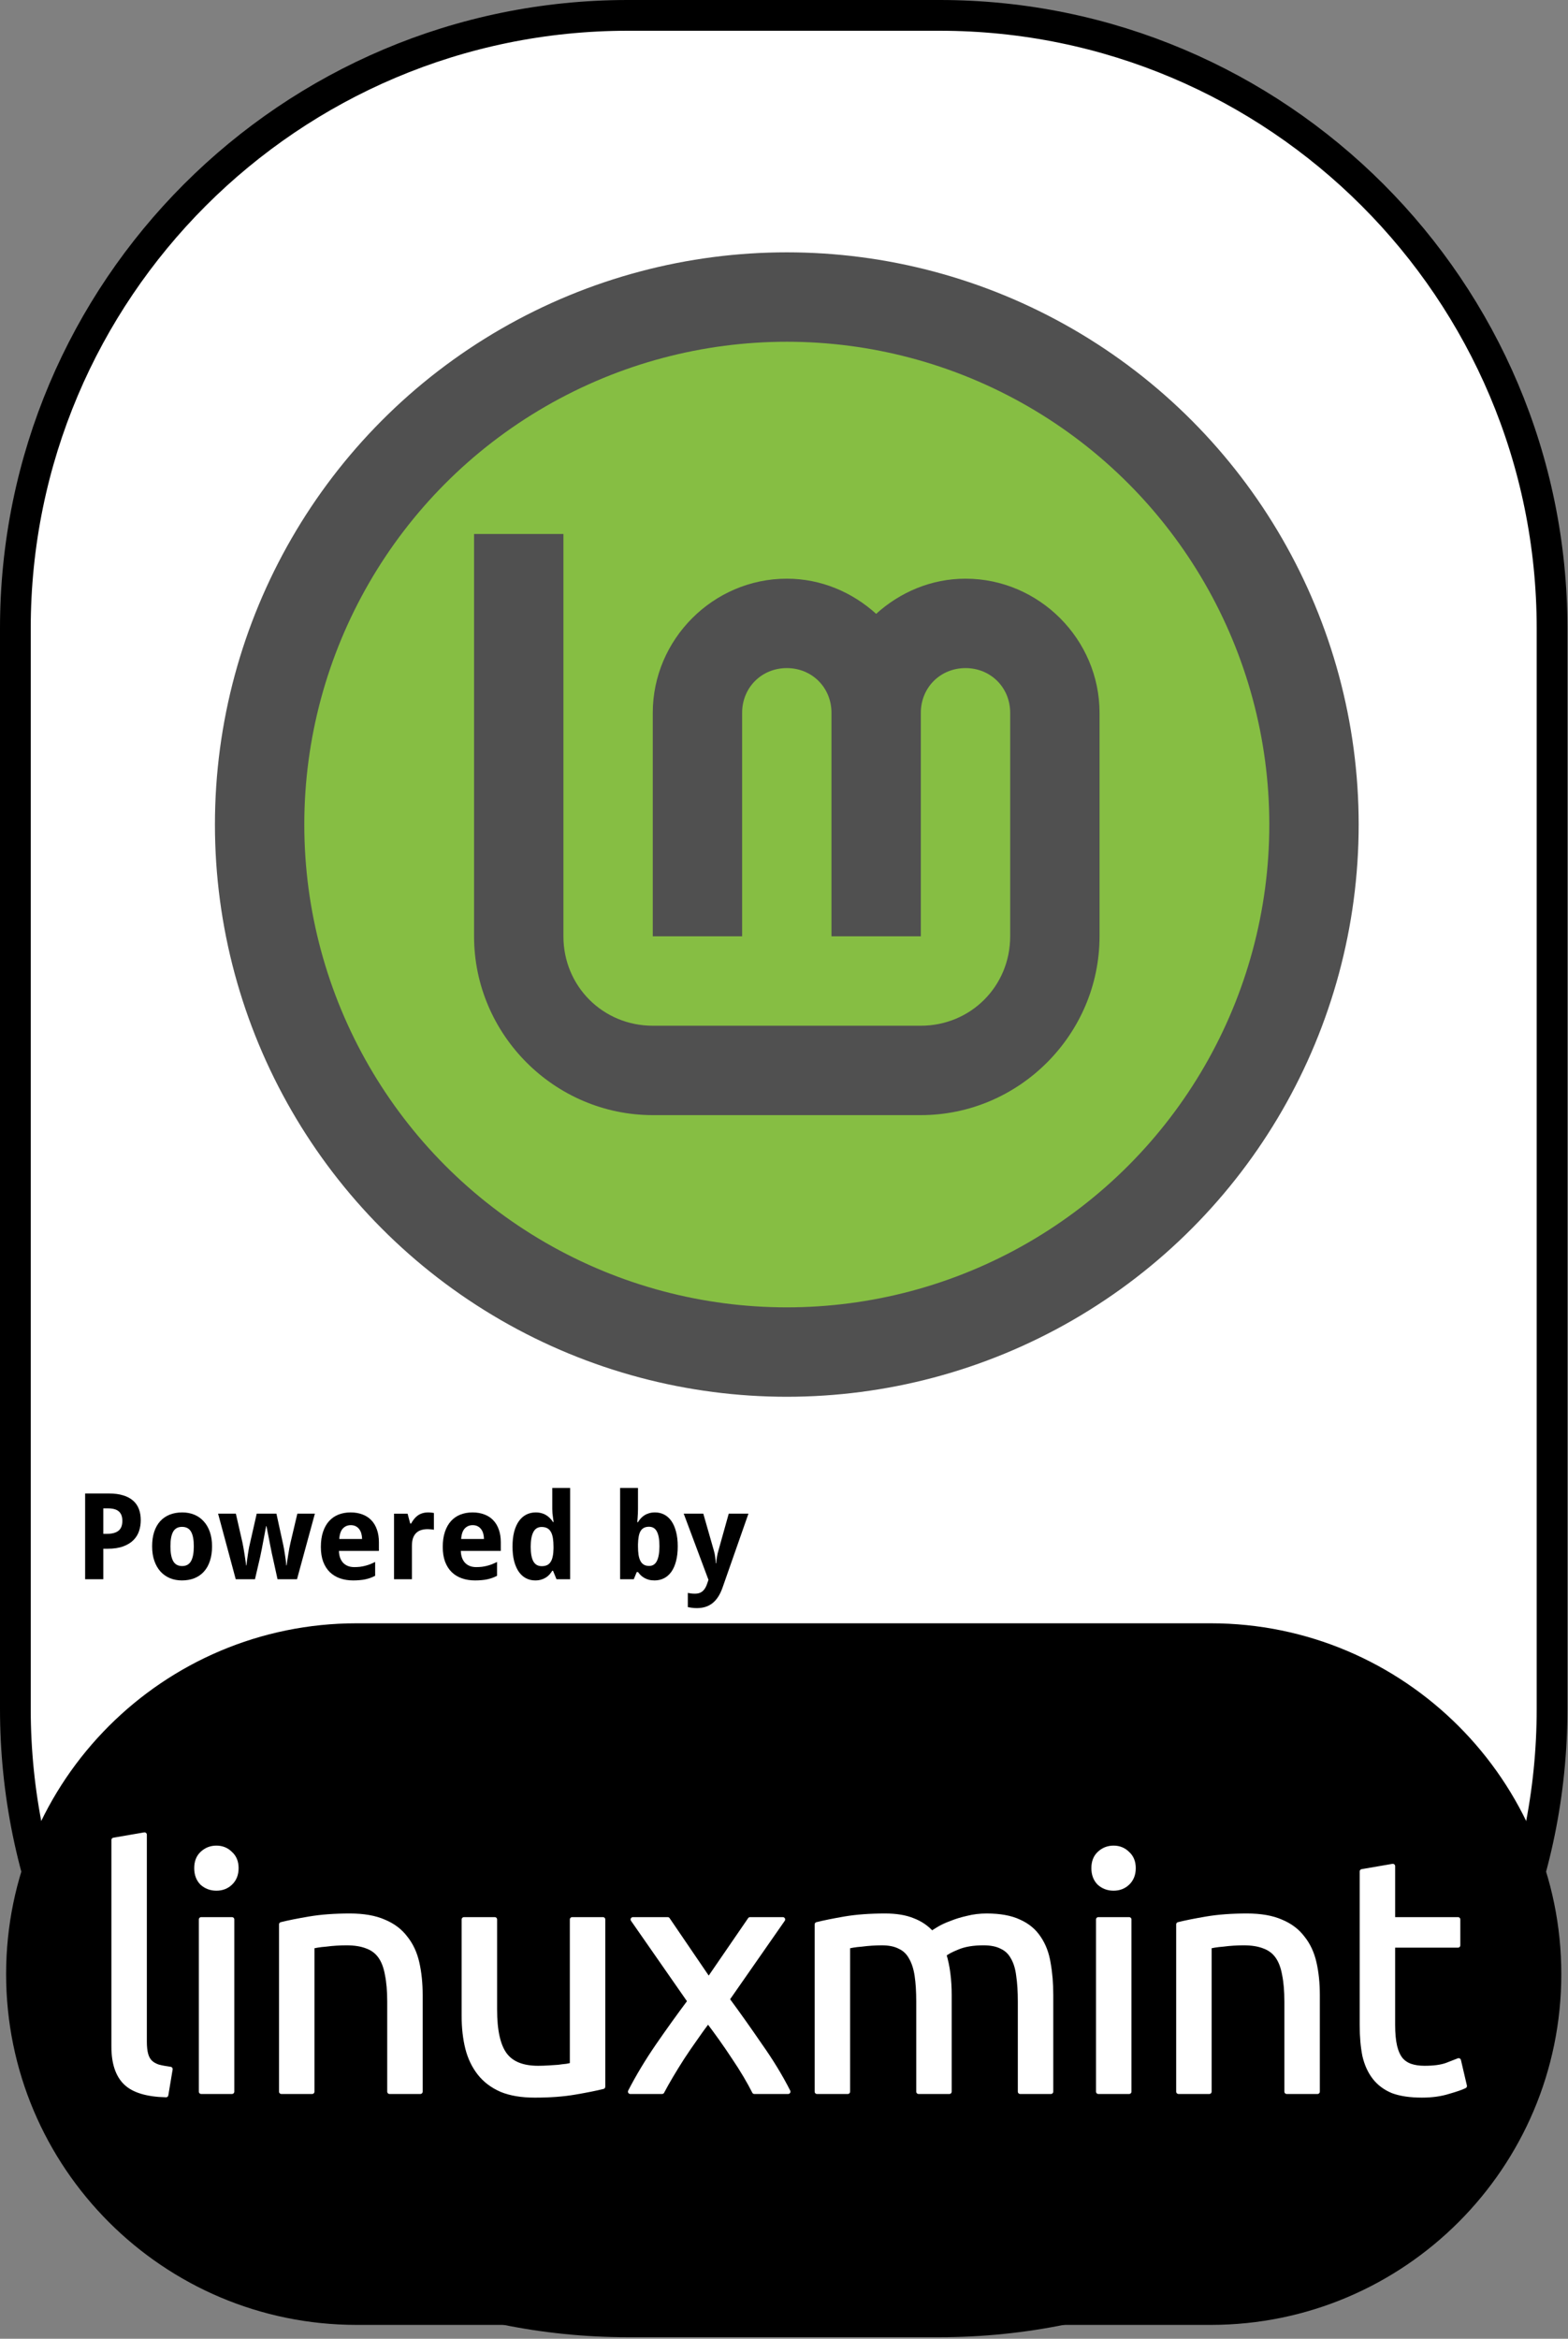 <?xml version="1.0" encoding="UTF-8" standalone="no"?><!DOCTYPE svg PUBLIC "-//W3C//DTD SVG 1.1//EN" "http://www.w3.org/Graphics/SVG/1.1/DTD/svg11.dtd"><svg width="100%" height="100%" viewBox="0 0 907 1352" version="1.1" xmlns="http://www.w3.org/2000/svg" xmlns:xlink="http://www.w3.org/1999/xlink" xml:space="preserve" xmlns:serif="http://www.serif.com/" style="fill-rule:evenodd;clip-rule:evenodd;stroke-linejoin:round;"><rect x="0" y="0" width="907" height="1352" fill="#808080" stroke="none"/><rect id="Mint" x="0" y="-0" width="906.667" height="1351.11" style="fill:none;"/><clipPath id="_clip1"><rect x="0" y="-0" width="906.667" height="1351.11"/></clipPath><g clip-path="url(#_clip1)"><g id="READ-ME" serif:id="READ ME"><path id="Frame" d="M897.778,363.221c-0,-195.561 -158.771,-354.332 -354.333,-354.332l-180.224,-0c-195.561,-0 -354.332,158.771 -354.332,354.332l-0,624.669c-0,195.561 158.771,354.332 354.332,354.332l180.224,0c195.562,0 354.333,-158.771 354.333,-354.332l-0,-624.669Z" style="fill:#fff;stroke:#000;stroke-width:17.78px;"/><path id="Bottom" d="M895.371,1141.21c-0,-107.643 -87.393,-195.036 -195.036,-195.036l-494.004,0c-107.643,0 -195.035,87.393 -195.035,195.036c-0,107.643 87.392,195.036 195.035,195.036l494.004,-0c107.643,-0 195.036,-87.393 195.036,-195.036Z" style="stroke:#000;stroke-width:15.52px;"/><g id="Powered-By" serif:id="Powered By"><path id="path12547" d="M59.75,886.702l2.069,0c2.962,0 5.189,-0.588 6.681,-1.763c1.515,-1.176 2.272,-3.087 2.272,-5.732c-0,-2.464 -0.678,-4.284 -2.035,-5.46c-1.334,-1.176 -3.436,-1.763 -6.308,-1.763l-2.679,-0l0,14.718Zm21.671,-7.868c-0,2.171 -0.328,4.251 -0.984,6.24c-0.655,1.99 -1.741,3.742 -3.255,5.257c-1.493,1.515 -3.471,2.724 -5.935,3.628c-2.442,0.905 -5.472,1.357 -9.089,1.357l-2.408,-0l0,17.635l-10.513,-0l0,-49.581l13.769,-0c3.188,-0 5.935,0.362 8.241,1.085c2.328,0.701 4.239,1.718 5.731,3.052c1.515,1.312 2.634,2.928 3.358,4.85c0.723,1.899 1.085,4.058 1.085,6.477l-0,0Z" style="fill-rule:nonzero;"/><path id="path12549" d="M98.581,893.926c-0,3.775 0.531,6.624 1.594,8.546c1.062,1.899 2.792,2.848 5.189,2.848c2.373,0 4.092,-0.96 5.154,-2.882c1.063,-1.922 1.594,-4.759 1.594,-8.512c0,-3.776 -0.531,-6.591 -1.594,-8.445c-1.062,-1.876 -2.803,-2.815 -5.222,-2.815c-2.374,0 -4.092,0.939 -5.155,2.815c-1.04,1.854 -1.56,4.669 -1.56,8.445Zm24.078,-0c0,3.165 -0.407,5.968 -1.221,8.41c-0.791,2.442 -1.944,4.499 -3.459,6.172c-1.492,1.673 -3.323,2.951 -5.494,3.832c-2.148,0.86 -4.567,1.289 -7.257,1.289c-2.51,0 -4.816,-0.429 -6.918,-1.289c-2.103,-0.881 -3.923,-2.159 -5.46,-3.832c-1.515,-1.673 -2.702,-3.73 -3.561,-6.172c-0.859,-2.442 -1.289,-5.245 -1.289,-8.41c-0,-3.143 0.396,-5.935 1.187,-8.377c0.814,-2.442 1.967,-4.488 3.459,-6.138c1.515,-1.673 3.346,-2.939 5.494,-3.799c2.148,-0.859 4.578,-1.288 7.291,-1.288c2.51,-0 4.816,0.429 6.919,1.288c2.102,0.86 3.911,2.126 5.426,3.799c1.537,1.65 2.735,3.696 3.595,6.138c0.859,2.442 1.288,5.234 1.288,8.377Z" style="fill-rule:nonzero;"/><path id="path12551" d="M160.54,912.951l-2.916,-13.26c-0.091,-0.384 -0.215,-0.927 -0.373,-1.628c-0.136,-0.724 -0.294,-1.526 -0.475,-2.408c-0.181,-0.904 -0.373,-1.854 -0.576,-2.849c-0.181,-1.017 -0.373,-2.023 -0.577,-3.018c-0.452,-2.329 -0.95,-4.838 -1.492,-7.529l-0.204,0c-0.52,2.691 -0.994,5.212 -1.424,7.563c-0.181,0.995 -0.373,2.001 -0.576,3.018c-0.181,1.018 -0.362,1.979 -0.543,2.883c-0.181,0.882 -0.35,1.684 -0.509,2.408c-0.135,0.723 -0.248,1.289 -0.339,1.695l-3.052,13.125l-11.124,-0l-10.208,-37.915l10.276,-0l3.832,16.787c0.204,0.882 0.407,1.944 0.611,3.188c0.226,1.221 0.429,2.464 0.61,3.73c0.204,1.244 0.384,2.431 0.543,3.561c0.158,1.108 0.282,1.99 0.373,2.645l0.203,0c0.023,-0.43 0.068,-0.983 0.136,-1.661c0.09,-0.701 0.192,-1.447 0.305,-2.239c0.113,-0.791 0.226,-1.594 0.339,-2.408c0.136,-0.836 0.26,-1.616 0.373,-2.34c0.136,-0.723 0.249,-1.356 0.339,-1.899c0.113,-0.565 0.204,-0.961 0.272,-1.187l4.137,-18.177l11.395,-0l3.968,18.177c0.113,0.498 0.26,1.267 0.441,2.306c0.181,1.04 0.361,2.16 0.542,3.358c0.204,1.176 0.373,2.329 0.509,3.459c0.136,1.108 0.215,1.978 0.237,2.611l0.204,0c0.068,-0.565 0.181,-1.402 0.339,-2.509c0.181,-1.108 0.373,-2.295 0.576,-3.561c0.204,-1.289 0.419,-2.566 0.645,-3.832c0.249,-1.266 0.475,-2.34 0.678,-3.222l3.968,-16.787l10.14,-0l-10.343,37.915l-11.26,-0Z" style="fill-rule:nonzero;"/><path id="path12553" d="M202.898,881.683c-1.831,-0 -3.357,0.644 -4.578,1.933c-1.198,1.289 -1.888,3.312 -2.069,6.07l13.192,0c-0.022,-1.153 -0.169,-2.215 -0.441,-3.187c-0.271,-0.973 -0.678,-1.809 -1.22,-2.51c-0.543,-0.724 -1.221,-1.289 -2.035,-1.696c-0.814,-0.407 -1.764,-0.61 -2.849,-0.61l0,-0Zm1.323,31.946c-2.713,0 -5.212,-0.395 -7.495,-1.187c-2.284,-0.791 -4.251,-1.978 -5.901,-3.561c-1.65,-1.605 -2.939,-3.617 -3.866,-6.036c-0.905,-2.442 -1.357,-5.302 -1.357,-8.58c0,-3.324 0.419,-6.229 1.255,-8.716c0.837,-2.487 2.001,-4.556 3.493,-6.206c1.515,-1.673 3.324,-2.928 5.426,-3.765c2.126,-0.836 4.477,-1.254 7.054,-1.254c2.51,-0 4.771,0.384 6.783,1.152c2.035,0.747 3.753,1.855 5.155,3.324c1.424,1.47 2.509,3.278 3.255,5.426c0.769,2.125 1.153,4.567 1.153,7.325l0,5.019l-23.128,0c0.044,1.447 0.271,2.759 0.678,3.934c0.429,1.153 1.017,2.137 1.763,2.951c0.769,0.791 1.685,1.402 2.747,1.831c1.086,0.43 2.318,0.645 3.697,0.645c1.153,-0 2.238,-0.057 3.256,-0.17c1.04,-0.136 2.046,-0.328 3.018,-0.576c0.972,-0.249 1.933,-0.554 2.882,-0.916c0.95,-0.384 1.922,-0.825 2.917,-1.322l-0,8.003c-0.904,0.475 -1.82,0.882 -2.747,1.221c-0.904,0.317 -1.865,0.588 -2.883,0.814c-1.017,0.226 -2.114,0.384 -3.289,0.475c-1.176,0.113 -2.465,0.17 -3.866,0.17l-0,-0.001Z" style="fill-rule:nonzero;"/><path id="path12555" d="M247.698,874.324c0.271,-0 0.565,0.011 0.881,0.035c0.339,0 0.656,0.024 0.95,0.071c0.316,0.024 0.599,0.059 0.848,0.106c0.271,0.024 0.474,0.059 0.61,0.107l-0,9.699c-0.181,-0.047 -0.43,-0.093 -0.746,-0.136c-0.317,-0.047 -0.656,-0.083 -1.018,-0.106c-0.339,-0.048 -0.678,-0.071 -1.017,-0.071c-0.339,-0.024 -0.622,-0.036 -0.848,-0.036c-1.334,0 -2.566,0.17 -3.696,0.509c-1.108,0.34 -2.069,0.894 -2.883,1.662c-0.791,0.747 -1.413,1.741 -1.865,2.984c-0.43,1.221 -0.645,2.725 -0.645,4.511l0,19.297l-10.343,-0l-0,-37.915l7.834,-0l1.526,5.697l0.509,0c0.542,-0.972 1.13,-1.854 1.763,-2.645c0.633,-0.791 1.334,-1.458 2.103,-2.001c0.791,-0.565 1.673,-0.995 2.645,-1.289c0.995,-0.316 2.125,-0.475 3.391,-0.475l0.001,-0.004Z" style="fill-rule:nonzero;"/><path id="path12557" d="M273.404,881.683c-1.832,-0 -3.358,0.644 -4.579,1.933c-1.198,1.289 -1.887,3.312 -2.068,6.07l13.192,0c-0.023,-1.153 -0.17,-2.215 -0.441,-3.187c-0.271,-0.973 -0.678,-1.809 -1.221,-2.51c-0.542,-0.724 -1.221,-1.289 -2.035,-1.696c-0.813,-0.407 -1.763,-0.61 -2.848,-0.61l-0,-0Zm1.322,31.946c-2.713,0 -5.211,-0.395 -7.494,-1.187c-2.284,-0.791 -4.251,-1.978 -5.901,-3.561c-1.651,-1.605 -2.94,-3.617 -3.866,-6.036c-0.905,-2.442 -1.357,-5.302 -1.357,-8.58c-0,-3.324 0.418,-6.229 1.255,-8.716c0.836,-2.487 2.001,-4.556 3.493,-6.206c1.515,-1.673 3.323,-2.928 5.426,-3.765c2.125,-0.836 4.477,-1.254 7.054,-1.254c2.51,-0 4.77,0.384 6.783,1.152c2.034,0.747 3.753,1.855 5.154,3.324c1.425,1.47 2.51,3.278 3.256,5.426c0.769,2.125 1.153,4.567 1.153,7.325l0,5.019l-23.129,0c0.045,1.447 0.271,2.759 0.679,3.934c0.429,1.153 1.017,2.137 1.763,2.951c0.769,0.791 1.684,1.402 2.747,1.831c1.085,0.43 2.317,0.645 3.697,0.645c1.153,-0 2.238,-0.057 3.255,-0.17c1.04,-0.136 2.046,-0.328 3.018,-0.576c0.973,-0.249 1.934,-0.554 2.883,-0.916c0.95,-0.384 1.922,-0.825 2.917,-1.322l-0,8.003c-0.905,0.475 -1.82,0.882 -2.747,1.221c-0.905,0.317 -1.866,0.588 -2.883,0.814c-1.017,0.226 -2.114,0.384 -3.29,0.475c-1.175,0.113 -2.464,0.17 -3.866,0.17l0,-0.001Z" style="fill-rule:nonzero;"/><path id="path12559" d="M309.589,913.629c-1.944,0 -3.719,-0.418 -5.324,-1.255c-1.605,-0.836 -2.985,-2.068 -4.138,-3.696c-1.153,-1.651 -2.057,-3.697 -2.713,-6.138c-0.633,-2.442 -0.949,-5.268 -0.949,-8.479c-0,-3.255 0.316,-6.104 0.949,-8.546c0.656,-2.464 1.572,-4.522 2.747,-6.172c1.199,-1.673 2.623,-2.928 4.273,-3.765c1.651,-0.836 3.471,-1.254 5.46,-1.254c1.221,-0 2.34,0.146 3.358,0.44c1.017,0.272 1.933,0.668 2.747,1.187c0.814,0.498 1.537,1.086 2.17,1.764c0.656,0.656 1.232,1.379 1.73,2.17l0.339,0c-0.136,-0.882 -0.26,-1.775 -0.373,-2.679c-0.113,-0.769 -0.215,-1.582 -0.305,-2.442c-0.068,-0.882 -0.102,-1.695 -0.102,-2.442l0,-12.141l10.344,0l-0,52.77l-7.902,-0l-2.001,-4.918l-0.441,0c-0.475,0.769 -1.017,1.503 -1.628,2.205c-0.61,0.677 -1.323,1.265 -2.136,1.763c-0.792,0.498 -1.696,0.893 -2.713,1.187c-0.995,0.294 -2.126,0.44 -3.392,0.44l0,0.001Zm3.765,-8.241c1.22,0 2.26,-0.203 3.12,-0.61c0.859,-0.43 1.548,-1.063 2.068,-1.899c0.543,-0.86 0.939,-1.922 1.187,-3.188c0.272,-1.266 0.419,-2.747 0.441,-4.443l0,-1.12c0,-1.831 -0.113,-3.459 -0.339,-4.883c-0.226,-1.425 -0.599,-2.612 -1.119,-3.561c-0.52,-0.972 -1.221,-1.707 -2.103,-2.204c-0.881,-0.498 -1.989,-0.747 -3.323,-0.747c-2.171,0 -3.764,0.984 -4.782,2.951c-1.017,1.944 -1.526,4.781 -1.526,8.512c0,3.73 0.509,6.534 1.526,8.41c1.04,1.854 2.657,2.781 4.85,2.781l-0,0.001Z" style="fill-rule:nonzero;"/><path id="path12561" d="M378.908,874.324c1.944,-0 3.719,0.418 5.324,1.254c1.606,0.837 2.985,2.08 4.138,3.731c1.153,1.65 2.046,3.697 2.679,6.138c0.656,2.442 0.983,5.268 0.983,8.479c0,3.255 -0.327,6.115 -0.983,8.58c-0.633,2.441 -1.538,4.487 -2.713,6.138c-1.176,1.65 -2.589,2.894 -4.239,3.73c-1.651,0.837 -3.471,1.255 -5.46,1.255c-1.266,0 -2.397,-0.136 -3.392,-0.407c-0.972,-0.272 -1.842,-0.634 -2.611,-1.086c-0.769,-0.452 -1.447,-0.96 -2.035,-1.526c-0.565,-0.588 -1.085,-1.198 -1.56,-1.831l-0.712,-0l-1.73,4.171l-7.901,0l-0,-52.769l10.343,0l0,12.277c0,0.746 -0.022,1.56 -0.067,2.442c-0.045,0.859 -0.09,1.661 -0.136,2.407c-0.068,0.882 -0.135,1.764 -0.203,2.646l0.407,-0c0.474,-0.792 1.017,-1.526 1.627,-2.205c0.611,-0.678 1.312,-1.266 2.103,-1.763c0.814,-0.52 1.73,-0.927 2.747,-1.221c1.017,-0.294 2.148,-0.441 3.391,-0.441l-0,0.001Zm-3.493,8.275c-1.153,-0 -2.137,0.215 -2.951,0.644c-0.791,0.408 -1.435,1.029 -1.933,1.866c-0.497,0.836 -0.859,1.899 -1.085,3.188c-0.226,1.266 -0.362,2.746 -0.407,4.442l0,1.12c0,1.831 0.102,3.459 0.305,4.883c0.226,1.425 0.588,2.623 1.086,3.595c0.497,0.95 1.153,1.673 1.967,2.171c0.836,0.497 1.865,0.746 3.086,0.746c2.057,-0 3.561,-0.972 4.51,-2.917c0.972,-1.967 1.458,-4.815 1.458,-8.546c0,-3.73 -0.486,-6.522 -1.458,-8.376c-0.949,-1.877 -2.476,-2.815 -4.578,-2.815l-0,-0.001Z" style="fill-rule:nonzero;"/><path id="path12563" d="M395.492,875.036l11.327,-0l6.104,21.331c0.361,1.176 0.621,2.431 0.779,3.765c0.182,1.334 0.295,2.532 0.339,3.594l0.204,0c0.047,-0.519 0.104,-1.096 0.17,-1.729c0.09,-0.633 0.192,-1.278 0.304,-1.933c0.114,-0.656 0.238,-1.3 0.374,-1.933c0.158,-0.656 0.316,-1.244 0.474,-1.764l5.969,-21.331l11.395,-0l-14.99,42.764c-1.401,4.002 -3.312,6.975 -5.731,8.92c-2.419,1.944 -5.449,2.916 -9.089,2.916c-1.175,0 -2.193,-0.068 -3.052,-0.203c-0.859,-0.113 -1.594,-0.238 -2.204,-0.373l-0,-8.207c0.475,0.113 1.074,0.215 1.797,0.305c0.724,0.09 1.481,0.135 2.272,0.135c1.086,0 2.013,-0.146 2.781,-0.44c0.769,-0.294 1.425,-0.712 1.967,-1.255c0.565,-0.52 1.04,-1.153 1.425,-1.899c0.407,-0.747 0.757,-1.583 1.051,-2.51l0.645,-1.899l-14.311,-38.254Z" style="fill-rule:nonzero;"/></g></g><g id="Mint1" serif:id="Mint"><g id="linuxmint"><path id="path868" d="M96.033,1211.07c-10.973,-0.255 -18.757,-2.615 -23.35,-7.081c-4.594,-4.466 -6.89,-11.42 -6.89,-20.863l-0,-119.432l17.8,-3.063l-0,119.624c-0,2.935 0.255,5.36 0.765,7.273c0.511,1.914 1.34,3.446 2.488,4.594c1.149,1.148 2.68,2.042 4.594,2.68c1.914,0.51 4.274,0.957 7.082,1.339l-2.489,14.929Z" style="fill:#fff;fill-rule:nonzero;stroke:#fff;stroke-width:2.71px;stroke-linejoin:miter;"/><path id="path870" d="M134.176,1209.16l-17.8,-0l0,-99.528l17.8,0l0,99.528Zm-8.996,-117.519c-3.19,-0 -5.933,-1.021 -8.23,-3.062c-2.169,-2.17 -3.253,-5.041 -3.253,-8.613c-0,-3.573 1.084,-6.38 3.253,-8.422c2.297,-2.169 5.04,-3.254 8.23,-3.254c3.19,0 5.87,1.085 8.039,3.254c2.297,2.042 3.445,4.849 3.445,8.422c0,3.572 -1.148,6.443 -3.445,8.613c-2.169,2.041 -4.849,3.062 -8.039,3.062Z" style="fill:#fff;fill-rule:nonzero;stroke:#fff;stroke-width:2.71px;stroke-linejoin:miter;"/><path id="path872" d="M162.749,1112.5c4.083,-1.02 9.506,-2.105 16.269,-3.253c6.763,-1.149 14.546,-1.723 23.35,-1.723c7.912,-0 14.483,1.148 19.714,3.445c5.232,2.169 9.379,5.295 12.441,9.379c3.19,3.955 5.423,8.74 6.699,14.355c1.276,5.614 1.914,11.802 1.914,18.565l0,55.889l-17.8,-0l0,-52.061c0,-6.125 -0.446,-11.356 -1.34,-15.695c-0.765,-4.338 -2.105,-7.847 -4.019,-10.526c-1.914,-2.68 -4.466,-4.594 -7.656,-5.742c-3.19,-1.276 -7.145,-1.914 -11.867,-1.914c-1.914,-0 -3.891,0.063 -5.933,0.191c-2.042,0.128 -4.019,0.319 -5.933,0.574c-1.787,0.128 -3.445,0.319 -4.977,0.574c-1.403,0.256 -2.424,0.447 -3.062,0.575l-0,84.024l-17.8,-0l-0,-96.657Z" style="fill:#fff;fill-rule:nonzero;stroke:#fff;stroke-width:2.71px;stroke-linejoin:miter;"/><path id="path874" d="M348.774,1206.29c-4.083,1.02 -9.506,2.105 -16.268,3.253c-6.636,1.149 -14.355,1.723 -23.16,1.723c-7.656,-0 -14.099,-1.085 -19.331,-3.254c-5.231,-2.297 -9.442,-5.487 -12.632,-9.57c-3.19,-4.083 -5.487,-8.868 -6.891,-14.355c-1.403,-5.614 -2.105,-11.803 -2.105,-18.565l0,-55.889l17.8,0l0,52.061c0,12.122 1.914,20.798 5.742,26.03c3.828,5.231 10.272,7.847 19.331,7.847c1.914,0 3.892,-0.064 5.934,-0.191c2.041,-0.128 3.955,-0.255 5.742,-0.383c1.786,-0.255 3.381,-0.447 4.785,-0.574c1.531,-0.255 2.615,-0.511 3.253,-0.766l0,-84.024l17.8,0l0,96.657Z" style="fill:#fff;fill-rule:nonzero;stroke:#fff;stroke-width:2.71px;stroke-linejoin:miter;"/><path id="path876" d="M436.36,1209.16c-1.404,-2.808 -3.127,-5.934 -5.168,-9.379c-2.042,-3.445 -4.275,-6.954 -6.699,-10.527c-2.425,-3.7 -4.913,-7.337 -7.465,-10.91c-2.552,-3.572 -5.04,-6.954 -7.464,-10.144c-2.425,3.19 -4.913,6.635 -7.465,10.336c-2.552,3.573 -5.04,7.209 -7.464,10.909c-2.297,3.573 -4.466,7.082 -6.508,10.527c-2.041,3.446 -3.764,6.508 -5.168,9.188l-18.374,-0c4.466,-8.677 9.761,-17.482 15.886,-26.413c6.253,-9.06 12.441,-17.673 18.566,-25.839l-32.921,-47.276l20.097,0l23.734,34.835l23.924,-34.835l18.949,0l-32.155,46.127c6.125,8.294 12.377,17.099 18.757,26.413c6.507,9.187 11.994,18.183 16.46,26.988l-19.522,-0Z" style="fill:#fff;fill-rule:nonzero;stroke:#fff;stroke-width:2.71px;stroke-linejoin:miter;"/><path id="path878" d="M472.588,1112.5c4.084,-1.02 9.443,-2.105 16.078,-3.253c6.763,-1.149 14.546,-1.723 23.351,-1.723c6.379,-0 11.739,0.893 16.077,2.68c4.338,1.658 7.975,4.147 10.91,7.464c0.893,-0.638 2.296,-1.531 4.21,-2.679c1.914,-1.149 4.275,-2.233 7.082,-3.254c2.807,-1.149 5.934,-2.106 9.379,-2.871c3.445,-0.893 7.145,-1.34 11.101,-1.34c7.656,-0 13.908,1.148 18.757,3.445c4.849,2.169 8.613,5.295 11.292,9.379c2.808,4.083 4.658,8.932 5.551,14.546c1.021,5.614 1.531,11.739 1.531,18.374l0,55.889l-17.8,-0l0,-52.061c0,-5.869 -0.319,-10.91 -0.957,-15.12c-0.51,-4.211 -1.595,-7.72 -3.254,-10.527c-1.531,-2.807 -3.7,-4.849 -6.507,-6.125c-2.68,-1.404 -6.189,-2.105 -10.527,-2.105c-5.997,-0 -10.974,0.829 -14.929,2.488c-3.828,1.531 -6.444,2.935 -7.848,4.211c1.021,3.317 1.787,6.954 2.297,10.909c0.511,3.956 0.766,8.103 0.766,12.441l-0,55.889l-17.8,-0l-0,-52.061c-0,-5.869 -0.319,-10.91 -0.957,-15.12c-0.638,-4.211 -1.787,-7.72 -3.445,-10.527c-1.532,-2.807 -3.701,-4.849 -6.508,-6.125c-2.68,-1.404 -6.125,-2.105 -10.335,-2.105c-1.787,-0 -3.701,0.063 -5.742,0.191c-2.042,0.128 -4.02,0.319 -5.934,0.574c-1.786,0.128 -3.445,0.319 -4.976,0.574c-1.531,0.256 -2.552,0.447 -3.062,0.575l-0,84.024l-17.801,-0l0,-96.657Z" style="fill:#fff;fill-rule:nonzero;stroke:#fff;stroke-width:2.71px;stroke-linejoin:miter;"/><path id="path880" d="M653.131,1209.16l-17.8,-0l0,-99.528l17.8,0l0,99.528Zm-8.995,-117.519c-3.19,-0 -5.934,-1.021 -8.23,-3.062c-2.17,-2.17 -3.254,-5.041 -3.254,-8.613c-0,-3.573 1.084,-6.38 3.254,-8.422c2.296,-2.169 5.04,-3.254 8.23,-3.254c3.19,0 5.869,1.085 8.038,3.254c2.297,2.042 3.446,4.849 3.446,8.422c-0,3.572 -1.149,6.443 -3.446,8.613c-2.169,2.041 -4.848,3.062 -8.038,3.062Z" style="fill:#fff;fill-rule:nonzero;stroke:#fff;stroke-width:2.71px;stroke-linejoin:miter;"/><path id="path882" d="M681.704,1112.5c4.083,-1.02 9.506,-2.105 16.269,-3.253c6.763,-1.149 14.546,-1.723 23.351,-1.723c7.911,-0 14.482,1.148 19.714,3.445c5.231,2.169 9.378,5.295 12.441,9.379c3.19,3.955 5.423,8.74 6.699,14.355c1.276,5.614 1.914,11.802 1.914,18.565l-0,55.889l-17.801,-0l0,-52.061c0,-6.125 -0.446,-11.356 -1.339,-15.695c-0.766,-4.338 -2.106,-7.847 -4.02,-10.526c-1.914,-2.68 -4.466,-4.594 -7.656,-5.742c-3.19,-1.276 -7.145,-1.914 -11.866,-1.914c-1.914,-0 -3.892,0.063 -5.934,0.191c-2.041,0.128 -4.019,0.319 -5.933,0.574c-1.786,0.128 -3.445,0.319 -4.976,0.574c-1.404,0.256 -2.425,0.447 -3.063,0.575l0,84.024l-17.8,-0l0,-96.657Z" style="fill:#fff;fill-rule:nonzero;stroke:#fff;stroke-width:2.71px;stroke-linejoin:miter;"/><path id="path884" d="M805.655,1109.63l37.706,0l-0,14.929l-37.706,0l0,45.936c0,4.976 0.383,9.123 1.148,12.441c0.766,3.19 1.914,5.742 3.446,7.656c1.531,1.786 3.445,3.062 5.742,3.828c2.296,0.765 4.976,1.148 8.038,1.148c5.359,0 9.634,-0.574 12.824,-1.722c3.318,-1.276 5.614,-2.17 6.89,-2.68l3.445,14.738c-1.786,0.893 -4.912,1.978 -9.378,3.254c-4.466,1.403 -9.57,2.105 -15.312,2.105c-6.763,-0 -12.377,-0.83 -16.843,-2.488c-4.338,-1.787 -7.847,-4.402 -10.527,-7.848c-2.679,-3.445 -4.593,-7.656 -5.742,-12.632c-1.021,-5.104 -1.531,-10.973 -1.531,-17.609l-0,-88.808l17.8,-3.063l0,30.815Z" style="fill:#fff;fill-rule:nonzero;stroke:#fff;stroke-width:2.71px;stroke-linejoin:miter;"/></g><g id="Logo"><circle id="path32" cx="455.12" cy="476.666" r="304.947" style="fill:#86be43;stroke:#505050;stroke-width:51.69px;stroke-linejoin:miter;"/><path id="path4193" d="M274.219,308.687l0,232.587c0,56.784 46.587,103.372 103.372,103.372l155.057,-0c56.785,-0 103.372,-46.588 103.372,-103.372l0,-129.215c0,-42.512 -35.017,-77.529 -77.529,-77.529c-19.86,0 -37.903,7.85 -51.686,20.329c-13.782,-12.479 -31.825,-20.329 -51.685,-20.329c-42.512,0 -77.529,35.017 -77.529,77.529l-0,129.215l51.686,-0l-0,-129.215c-0,-14.579 11.264,-25.843 25.843,-25.843c14.578,0 25.842,11.264 25.842,25.843l0,129.215l51.686,-0l0,-129.215c0,-14.579 11.265,-25.843 25.843,-25.843c14.579,0 25.843,11.264 25.843,25.843l0,129.215c0,28.851 -22.834,51.686 -51.686,51.686l-155.057,-0c-28.852,-0 -51.686,-22.835 -51.686,-51.686l-0,-232.587l-51.686,0Z" style="fill:#505050;fill-rule:nonzero;"/></g></g></g></svg>